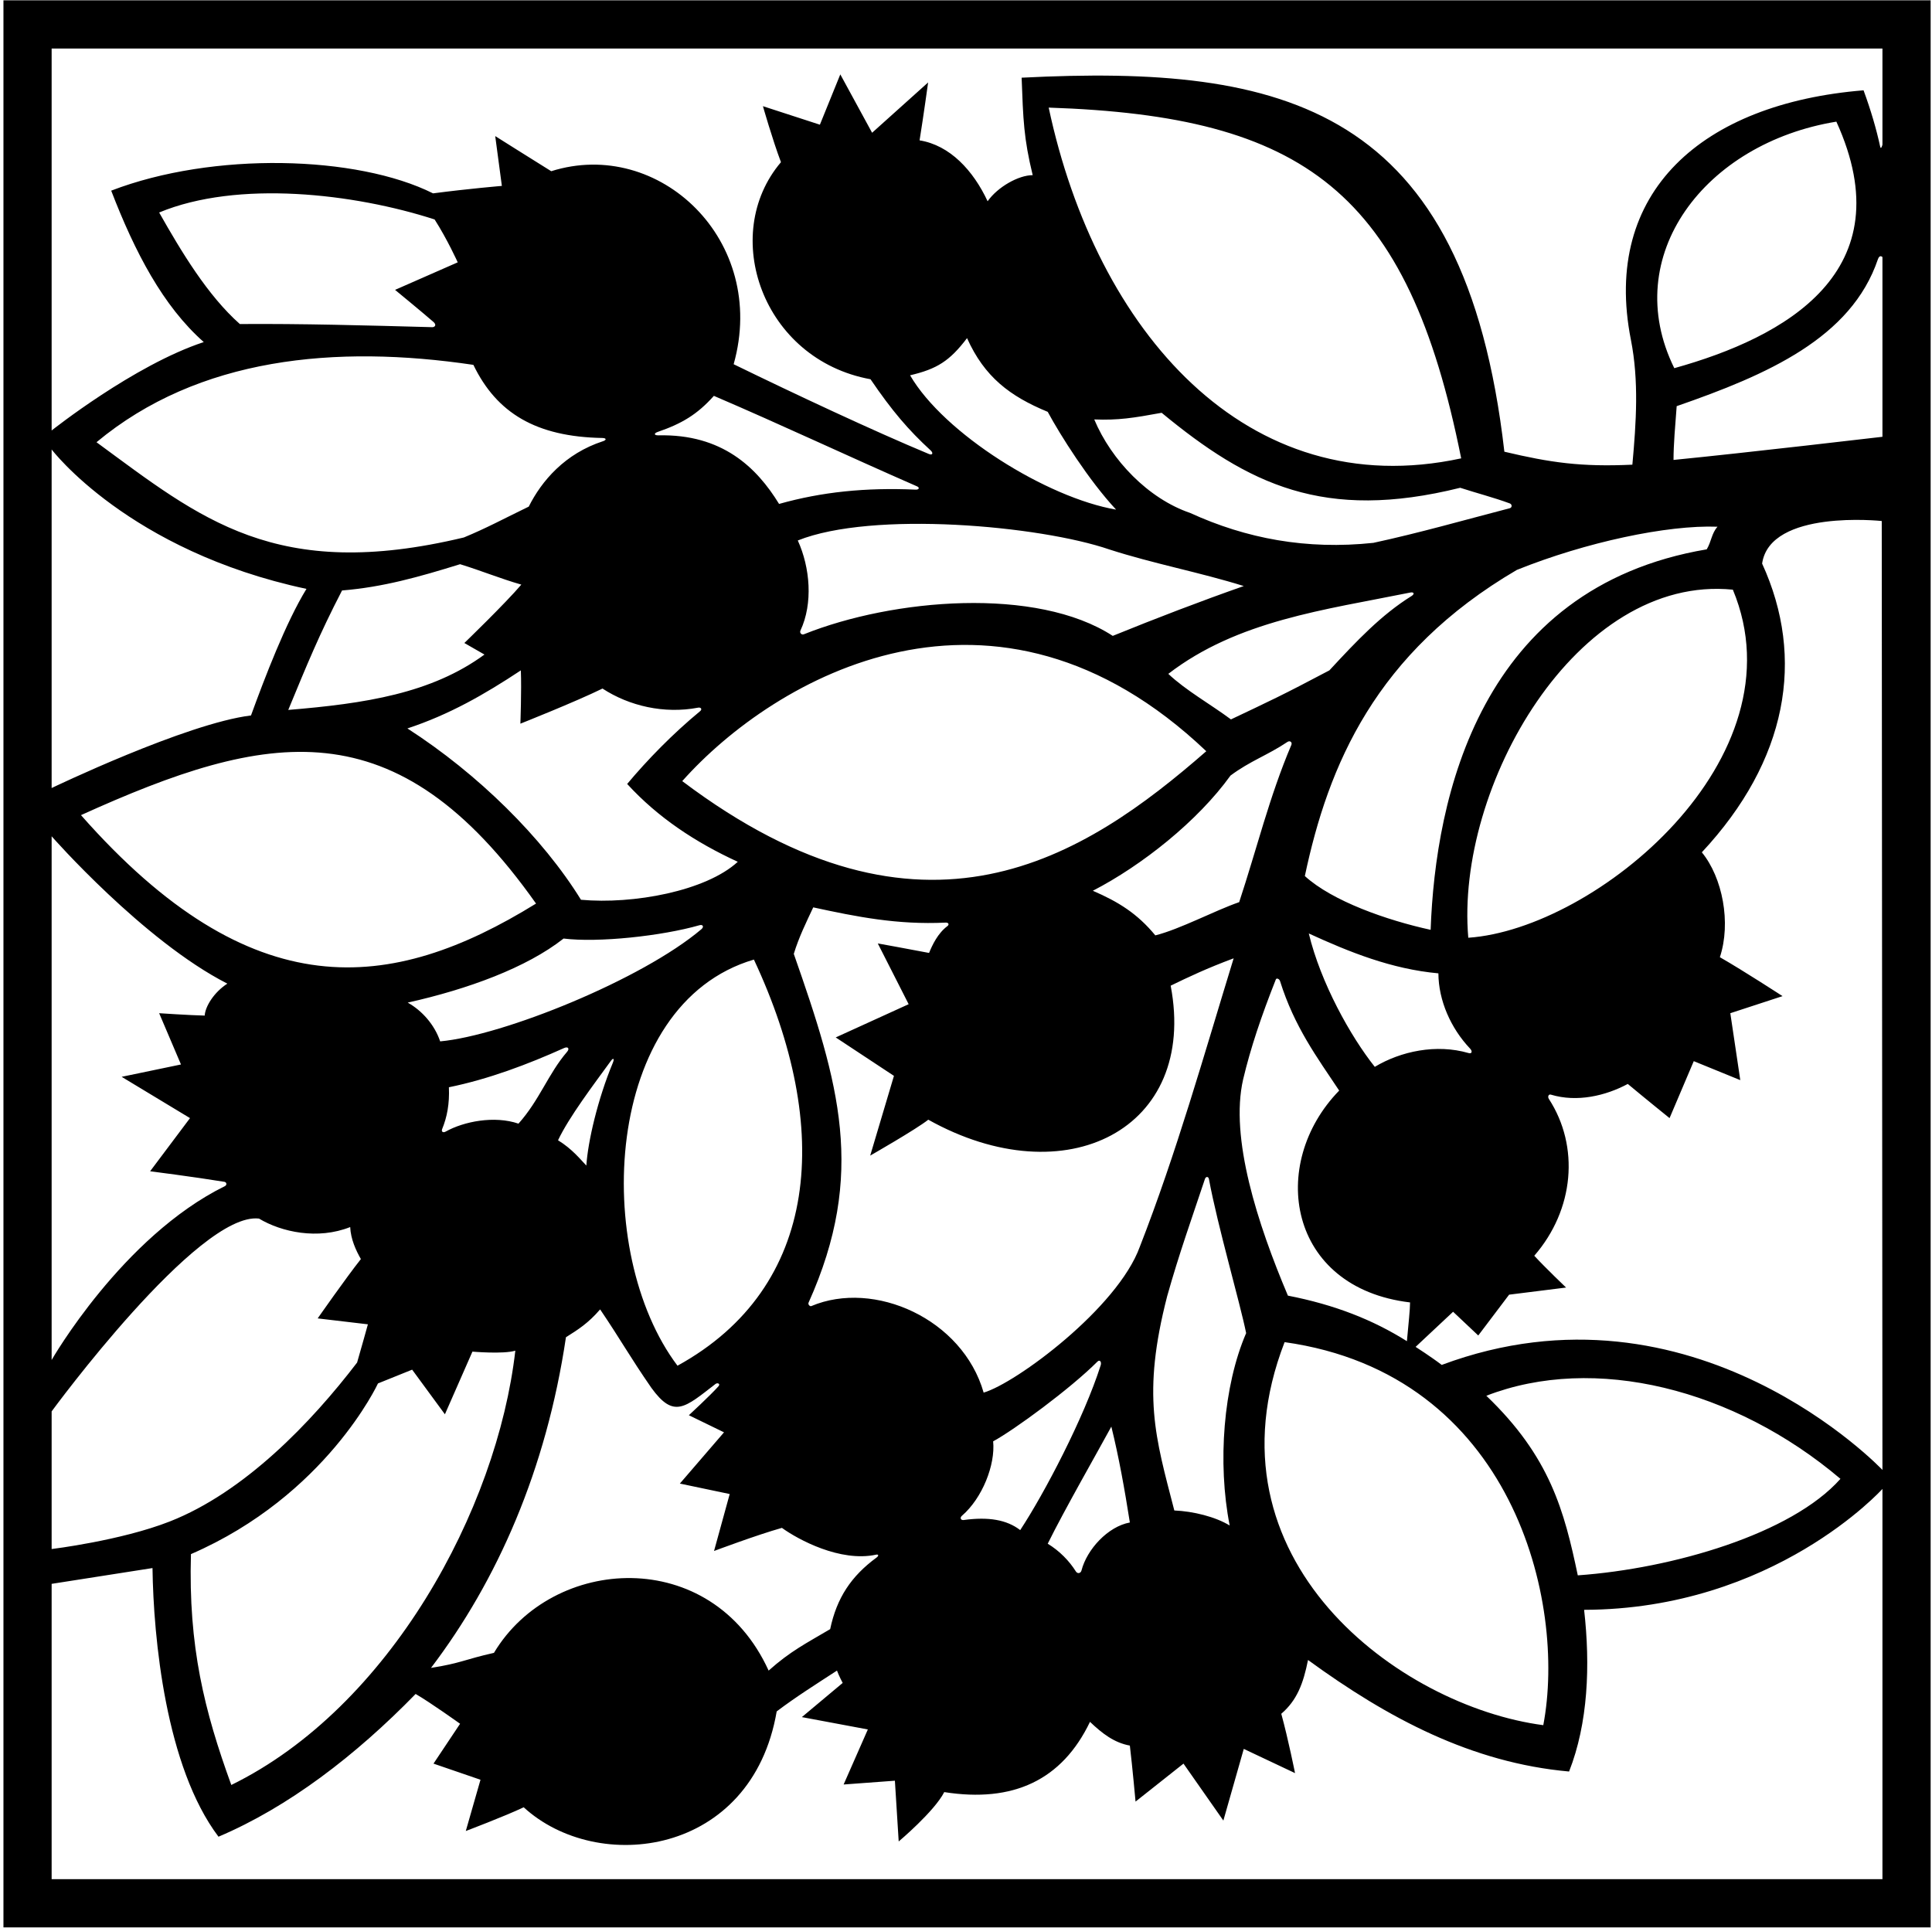 <?xml version="1.0" encoding="UTF-8"?>
<svg xmlns="http://www.w3.org/2000/svg" xmlns:xlink="http://www.w3.org/1999/xlink" width="464pt" height="463pt" viewBox="0 0 464 463" version="1.1">
<g id="surface1">
<path style=" stroke:none;fill-rule:nonzero;fill:rgb(0%,0%,0%);fill-opacity:1;" d="M 0.828 0.078 L 0.828 462.922 L 463.672 462.922 L 463.672 0.078 Z M 12.402 107.953 C 12.402 107.953 30.852 132.32 73.602 141.441 C 68.637 149.531 63.609 162.719 60.281 171.84 C 44.719 173.738 12.402 189.273 12.402 189.273 Z M 104.086 77.312 C 104.977 78.086 104.363 78.598 103.809 78.582 C 87.258 78.141 72.762 77.723 57.602 77.828 C 49.852 70.949 43.582 60.5 38.223 51.039 C 57.07 43.211 85 46.441 104.379 52.711 C 107.422 57.461 109.93 63.008 109.93 63.008 L 94.879 69.621 C 94.879 69.621 101.203 74.812 104.086 77.312 Z M 113.691 87.633 C 119.289 99.219 128.754 104.91 144.664 105.195 C 145.641 105.215 145.727 105.672 144.809 105.973 C 135.715 108.938 130.098 115.465 126.988 121.68 C 120.719 124.719 116.922 126.809 111.41 129.09 C 66.191 139.922 48.141 124.531 23.176 106.215 C 47.684 85.809 80.629 82.73 113.691 87.633 Z M 370.645 414.355 C 336.203 409.844 288.273 374.633 308.516 322.359 C 363.383 330.051 376.27 384.832 370.645 414.355 Z M 356.965 335.238 C 382.922 325.172 416.457 333.535 442.012 355.191 C 430.289 368.418 401.68 376.758 378.93 378.371 C 375.676 362.902 372.289 349.91 356.965 335.238 Z M 337.891 322.129 C 329.719 317 320.602 313.391 309.312 311.188 C 302.02 293.973 295.328 273.301 298.559 259.238 C 300.375 251.621 302.883 244.176 306.41 235.25 C 306.578 234.824 307.25 235.094 307.422 235.641 C 310.879 246.66 316.305 253.938 321.625 261.938 C 304.449 279.57 309.266 309.32 338.648 312.82 C 338.648 314.531 338.27 317.949 337.891 322.129 Z M 295.328 366.398 C 291.91 364.309 286.59 362.98 282.031 362.789 C 277.469 345.121 274.203 335.051 280.32 311.301 C 283.211 301.023 286.199 292.727 289.387 283.16 C 289.594 282.539 290.223 282.527 290.344 283.191 C 292.461 294.594 297.773 312.758 299.281 320.191 C 293.809 332.848 292.367 351.352 295.328 366.398 Z M 238.52 346.184 C 243.559 343.453 257.043 333.57 263.566 327.035 C 264.125 326.477 264.613 327.078 264.34 327.941 C 260.34 340.512 250.848 358.648 245.02 367.504 C 241.773 365 237.352 364.273 231.465 365.082 C 230.734 365.18 230.457 364.551 231.027 364.059 C 235.934 359.82 239.074 351.82 238.52 346.184 Z M 266.906 342.648 C 268.73 350.059 270.059 357.469 271.352 365.676 C 266.066 366.641 261.039 372.145 259.738 377.195 C 259.555 377.918 258.773 378.051 258.383 377.426 C 256.789 374.887 254.469 372.508 251.629 370.77 C 255.621 362.676 263.602 348.73 266.906 342.648 Z M 236.238 334.48 C 231.188 316.789 209.949 307.305 194.848 313.699 C 194.512 313.844 193.996 313.301 194.188 312.879 C 208.113 281.895 201.512 260.145 190.641 229.105 C 191.895 225.004 193.605 221.582 195.312 217.934 C 205.762 220.195 215.496 222.152 227.117 221.594 C 227.797 221.559 228.035 222.055 227.535 222.43 C 225.211 224.18 223.914 226.969 223.129 228.879 C 219.027 228.078 210.816 226.598 210.816 226.598 L 218.227 241.191 L 200.711 249.172 L 214.695 258.402 L 208.992 277.555 C 208.992 277.555 220.09 271.211 222.941 268.93 C 255.945 287.375 287.723 271.207 281.156 236.742 C 285.375 234.691 289.859 232.562 296.281 230.172 C 289.211 253.199 282.523 276.984 273.746 299.445 C 268.422 314.16 243.996 332.23 236.238 334.48 Z M 116.352 157.211 C 103.582 166.559 87.66 168.988 69.23 170.512 C 73.789 159.488 76.641 152.461 82.148 141.82 C 91.953 141.023 100.578 138.59 110.496 135.512 C 115.59 137.07 120.148 138.969 125.203 140.414 C 121.328 144.973 111.523 154.438 111.523 154.438 C 111.523 154.438 115.02 156.449 116.352 157.211 Z M 128.738 217.023 C 93.93 238.531 60.488 242.328 19.449 195.781 C 64.348 175.457 95.07 169.371 128.738 217.023 Z M 295.633 172.789 C 290.73 169.141 284.805 165.836 280.586 161.848 C 297.23 149.039 318.074 146.496 338.715 142.316 C 339.59 142.141 339.781 142.668 339.023 143.141 C 331.727 147.676 325.809 153.953 319.27 161.012 C 307.871 167.051 304.828 168.422 295.633 172.789 Z M 310.129 178.941 C 304.875 191.289 301.824 203.934 297.609 216.68 C 291.684 218.73 283.398 223.18 277.469 224.66 C 273.137 219.414 268.617 216.605 262.461 213.945 C 274.238 207.867 287.652 197.223 295.52 186.281 C 300.281 182.734 304.414 181.41 309.195 178.199 C 309.793 177.797 310.422 178.258 310.129 178.941 Z M 289.707 180.43 C 260.453 205.969 221.801 231.309 163.852 187.609 C 186 162.727 238.898 132.129 289.707 180.43 Z M 168.445 223.184 C 154.18 235.277 120.836 248.742 105.711 250.121 C 104.379 246.129 101.34 242.711 97.918 240.809 C 112.359 237.578 126.422 232.449 135.352 225.422 C 143.684 226.461 158.996 224.805 167.984 222.223 C 168.832 221.98 169.125 222.609 168.445 223.184 Z M 181.062 230.473 C 200.047 271.016 196.91 309.211 162.711 328.02 C 142.191 300.852 144.66 241.191 181.062 230.473 Z M 107.809 261.141 C 117.375 259.188 126.719 255.652 135.488 251.715 C 136.438 251.289 136.844 251.871 136.191 252.629 C 131.641 257.926 129.605 264.195 124.52 269.879 C 118.73 267.895 111.363 269.363 107.043 271.785 C 106.398 272.145 105.934 271.809 106.191 271.176 C 107.352 268.344 107.988 265.129 107.809 261.141 Z M 146.695 254.828 C 147.332 253.953 147.59 254.281 147.18 255.27 C 143.539 264.043 141.199 274.145 140.82 279.949 C 139.531 278.621 137.441 275.961 134.02 273.871 C 136.688 268.242 142.574 260.504 146.695 254.828 Z M 98.984 328.969 L 106.852 339.688 L 113.461 324.637 C 113.461 324.637 120.871 325.285 123.762 324.41 C 119.391 362.602 93.551 410.102 55.551 428.719 C 49.074 410.906 45.219 395.484 45.859 373.273 C 78.352 359.18 90.777 332.277 90.777 332.277 Z M 135.922 321.18 C 138.879 319.316 141.27 317.816 144.129 314.492 C 149.145 321.902 151.309 325.93 156.441 333.34 C 161.84 340.789 164.469 338.105 171.844 332.402 C 172.324 332.031 173.082 332.363 172.551 332.961 C 170.641 335.113 165.445 339.914 165.445 339.914 L 173.883 344.02 L 163.281 356.328 L 175.25 358.84 L 171.488 372.52 C 171.488 372.52 181.711 368.68 187.789 366.969 C 191.691 369.789 201.812 375.254 210.395 373.406 C 211.039 373.266 211.09 373.676 210.52 374.094 C 204.414 378.57 200.945 383.816 199.379 391.289 C 193.527 394.746 189.844 396.57 184.598 401.246 C 170.848 371.113 132.66 373.543 118.629 396.988 C 111.523 398.586 110.734 399.461 103.512 400.602 C 119.391 379.699 131.172 353.102 135.922 321.18 Z M 330.176 256.238 C 324.363 248.941 317.18 236.059 314.328 224.203 C 324.02 228.648 334.164 232.754 345.453 233.781 C 345.484 240.309 348.438 246.98 353.062 251.855 C 353.688 252.516 353.496 253.152 352.723 252.93 C 344.914 250.66 336.398 252.504 330.176 256.238 Z M 352.633 225.23 C 349.484 189.031 378.645 137.879 416.172 141.629 C 433.062 182.172 383.203 223.145 352.633 225.23 Z M 409.898 131.941 C 355.352 141.16 344.73 191.602 343.59 223.328 C 333.141 221.051 319.992 216.453 313.379 210.41 C 319.008 183.805 330.328 156.77 364.301 136.879 C 380.828 130.23 400.398 126.051 412.484 126.508 C 411.039 128.141 411.039 130.039 409.898 131.941 Z M 362.594 122.066 C 351.684 124.906 340.859 128.004 329.836 130.383 C 313.762 132.094 299.281 129.355 285.828 123.199 C 275.797 119.781 266.906 110.547 262.801 100.742 C 268.539 100.969 272.148 100.398 278.988 99.145 C 299.84 116.348 317.941 125.289 350.695 117.156 C 354.648 118.441 358.691 119.473 362.594 120.91 C 363.191 121.133 363.188 121.91 362.594 122.066 Z M 251.859 25.844 C 313.242 27.895 338.09 45.922 350.926 110.09 C 299.406 121.215 263.262 79.422 251.859 25.844 Z M 268.047 122.402 C 251.492 119.562 226.738 104.199 218.57 90.141 C 225.031 88.621 228.07 86.719 232.25 81.211 C 236.43 90.52 242.512 95.156 251.629 98.918 C 254.621 104.477 261.551 115.457 268.047 122.402 Z M 266.449 131.977 C 277.051 135.398 288.109 137.449 298.711 140.758 C 288.34 144.402 277.621 148.508 267.246 152.727 C 248.98 140.852 214.504 143.746 193.062 152.344 C 192.496 152.566 191.988 151.988 192.242 151.445 C 195.285 144.934 194.574 136.336 191.602 129.812 C 209.562 122.629 249.73 126.238 266.449 131.977 Z M 219.906 117.602 C 207.859 117.066 197.367 118.148 187.105 121.035 C 181.719 112.242 173.422 104.215 158.148 104.562 C 157.047 104.586 156.973 104.078 157.996 103.727 C 163.672 101.777 167.426 99.59 171.449 95.078 C 188.07 102.203 203.109 109.324 220.246 116.816 C 220.938 117.121 220.707 117.637 219.906 117.602 Z M 167.656 169.969 C 168.367 169.836 168.688 170.359 168.148 170.805 C 161.527 176.273 155.477 182.496 150.625 188.293 C 158.035 196.387 167.043 202.316 177.188 206.988 C 169.551 214.02 152.07 217.25 139.531 216.109 C 130.297 201.176 114.828 185.898 97.844 174.957 C 107.875 171.648 116.312 166.824 125.09 161.012 C 125.281 165.762 124.977 173.816 124.977 173.816 C 124.977 173.816 138.199 168.57 144.699 165.379 C 151.129 169.574 159.52 171.52 167.656 169.969 Z M 12.402 200.863 C 12.402 200.863 34.461 225.988 54.602 236.25 C 51.371 238.34 49.281 241.762 49.164 243.926 C 45.668 243.852 38.223 243.355 38.223 243.355 L 43.465 255.668 L 29.215 258.633 L 45.633 268.551 L 36.055 281.316 C 36.055 281.316 46.543 282.656 53.887 283.852 C 54.461 283.945 54.531 284.629 54.023 284.883 C 29.332 297.051 12.402 326.645 12.402 326.645 Z M 12.402 338.992 C 12.402 338.992 47.57 290.969 62.199 292.68 C 67.621 295.934 76.305 297.809 84.105 294.719 C 84.238 297.621 85.477 300.32 86.672 302.406 C 83.137 306.855 76.297 316.656 76.297 316.656 L 88.355 318.078 C 88.355 318.078 86.711 324.031 85.762 327.262 C 74.77 341.648 58.707 358.41 40.73 365.449 C 29.027 370.035 12.402 372.051 12.402 372.051 Z M 452.098 451.348 L 12.402 451.348 L 12.402 380.414 C 12.402 380.414 29.285 377.785 36.625 376.621 C 36.859 393.449 39.789 424.344 52.473 441.145 C 69.23 434.039 85.379 421.68 99.82 406.859 C 103.43 408.953 110.496 414.016 110.496 414.016 L 104.113 423.59 L 115.398 427.465 L 111.867 439.777 C 111.867 439.777 121.215 436.242 125.773 434.078 C 143.52 450.348 180.57 445.852 186.535 411.051 C 191.211 407.516 196.113 404.438 201.016 401.246 C 201.469 402.5 202.383 404.211 202.383 404.211 L 192.578 412.418 L 208.426 415.383 L 202.609 428.605 L 214.922 427.695 L 215.836 442.285 C 215.836 442.285 224.383 435.105 226.777 430.43 C 243.312 433.035 255.051 427.582 261.777 413.559 C 264.738 416.371 267.59 418.574 271.352 419.258 C 271.961 424.352 272.719 432.711 272.719 432.711 L 284.234 423.59 L 293.809 437.27 L 298.711 420.055 L 311.023 425.871 C 311.023 425.871 309.391 417.699 307.719 411.621 C 311.48 408.391 313 404.398 314.141 398.699 C 333.367 412.715 353.469 423.398 376.84 425.488 C 381.398 413.898 381.969 400.031 380.449 386.652 C 426.051 386.539 452.098 357.613 452.098 357.613 Z M 346.25 327.828 C 343.781 325.93 339.98 323.496 339.98 323.496 L 348.984 315.062 L 355.027 320.762 L 362.438 310.957 L 376.117 309.246 C 376.117 309.246 371.102 304.461 368.48 301.609 C 378.098 290.539 379.395 275.344 371.98 263.938 C 371.633 263.398 371.922 262.75 372.453 262.91 C 378.766 264.82 385.645 263.184 390.938 260.344 C 395.078 263.801 400.969 268.551 400.969 268.551 L 406.785 254.871 L 417.957 259.43 L 415.562 243.355 L 428.102 239.254 C 428.102 239.254 418.828 233.211 413.055 229.902 C 415.789 221.621 413.699 210.789 408.723 204.711 C 429.281 182.672 433.645 158.152 423.199 135.359 C 425.102 122.25 451.93 125.137 451.93 125.137 L 452.098 353.051 C 452.098 353.051 406.859 305.219 346.25 327.828 Z M 452.098 104.91 C 452.098 104.91 419.246 108.762 401.922 110.469 C 401.922 106.672 402.328 102.297 402.68 97.551 C 424.438 90.008 444.594 81.203 451.004 62.281 C 451.43 61.02 452.098 61.75 452.098 61.75 Z M 441.031 29.219 C 457.438 65.219 428.711 81.02 402.109 88.43 C 388.809 61.449 409.492 34.352 441.031 29.219 Z M 452.098 34.75 C 452.098 34.75 451.75 36.133 451.547 35.188 C 450.641 31 449.328 26.512 447.562 21.691 C 408.906 24.844 384.656 46.02 391.688 81.621 C 393.629 91.449 392.965 101.449 392.039 111.609 C 379.691 112.18 372.348 111.109 361.297 108.492 C 351.762 25.352 308.441 15.469 245.359 18.66 C 245.738 28.77 245.855 33.18 248.02 42.07 C 244.602 42.07 239.586 44.922 237.191 48.34 C 233.73 40.922 228.125 34.883 220.852 33.711 C 221.801 27.82 222.902 19.801 222.902 19.801 L 209.449 31.887 L 201.812 17.863 L 196.91 29.949 L 183.23 25.504 C 183.23 25.504 185.512 33.52 187.562 38.953 C 172.781 56.32 183.039 86.34 209.07 91.09 C 214.227 98.672 218.156 103.266 223.516 108.188 C 224.195 108.812 223.969 109.41 223.09 109.043 C 209.926 103.566 190.809 94.605 176.199 87.48 C 184.559 57.762 158.289 32.938 132.387 41.121 C 128.699 38.84 118.934 32.684 118.934 32.684 L 120.531 44.652 C 120.531 44.652 112.738 45.301 104 46.441 C 85.762 37.32 51.18 36.371 26.707 45.793 C 32.371 60.5 39.141 73.516 48.938 82.16 C 32.18 87.672 12.402 103.395 12.402 103.395 L 12.402 11.652 L 452.098 11.652 L 452.098 34.75 "/>
</g>
</svg>

